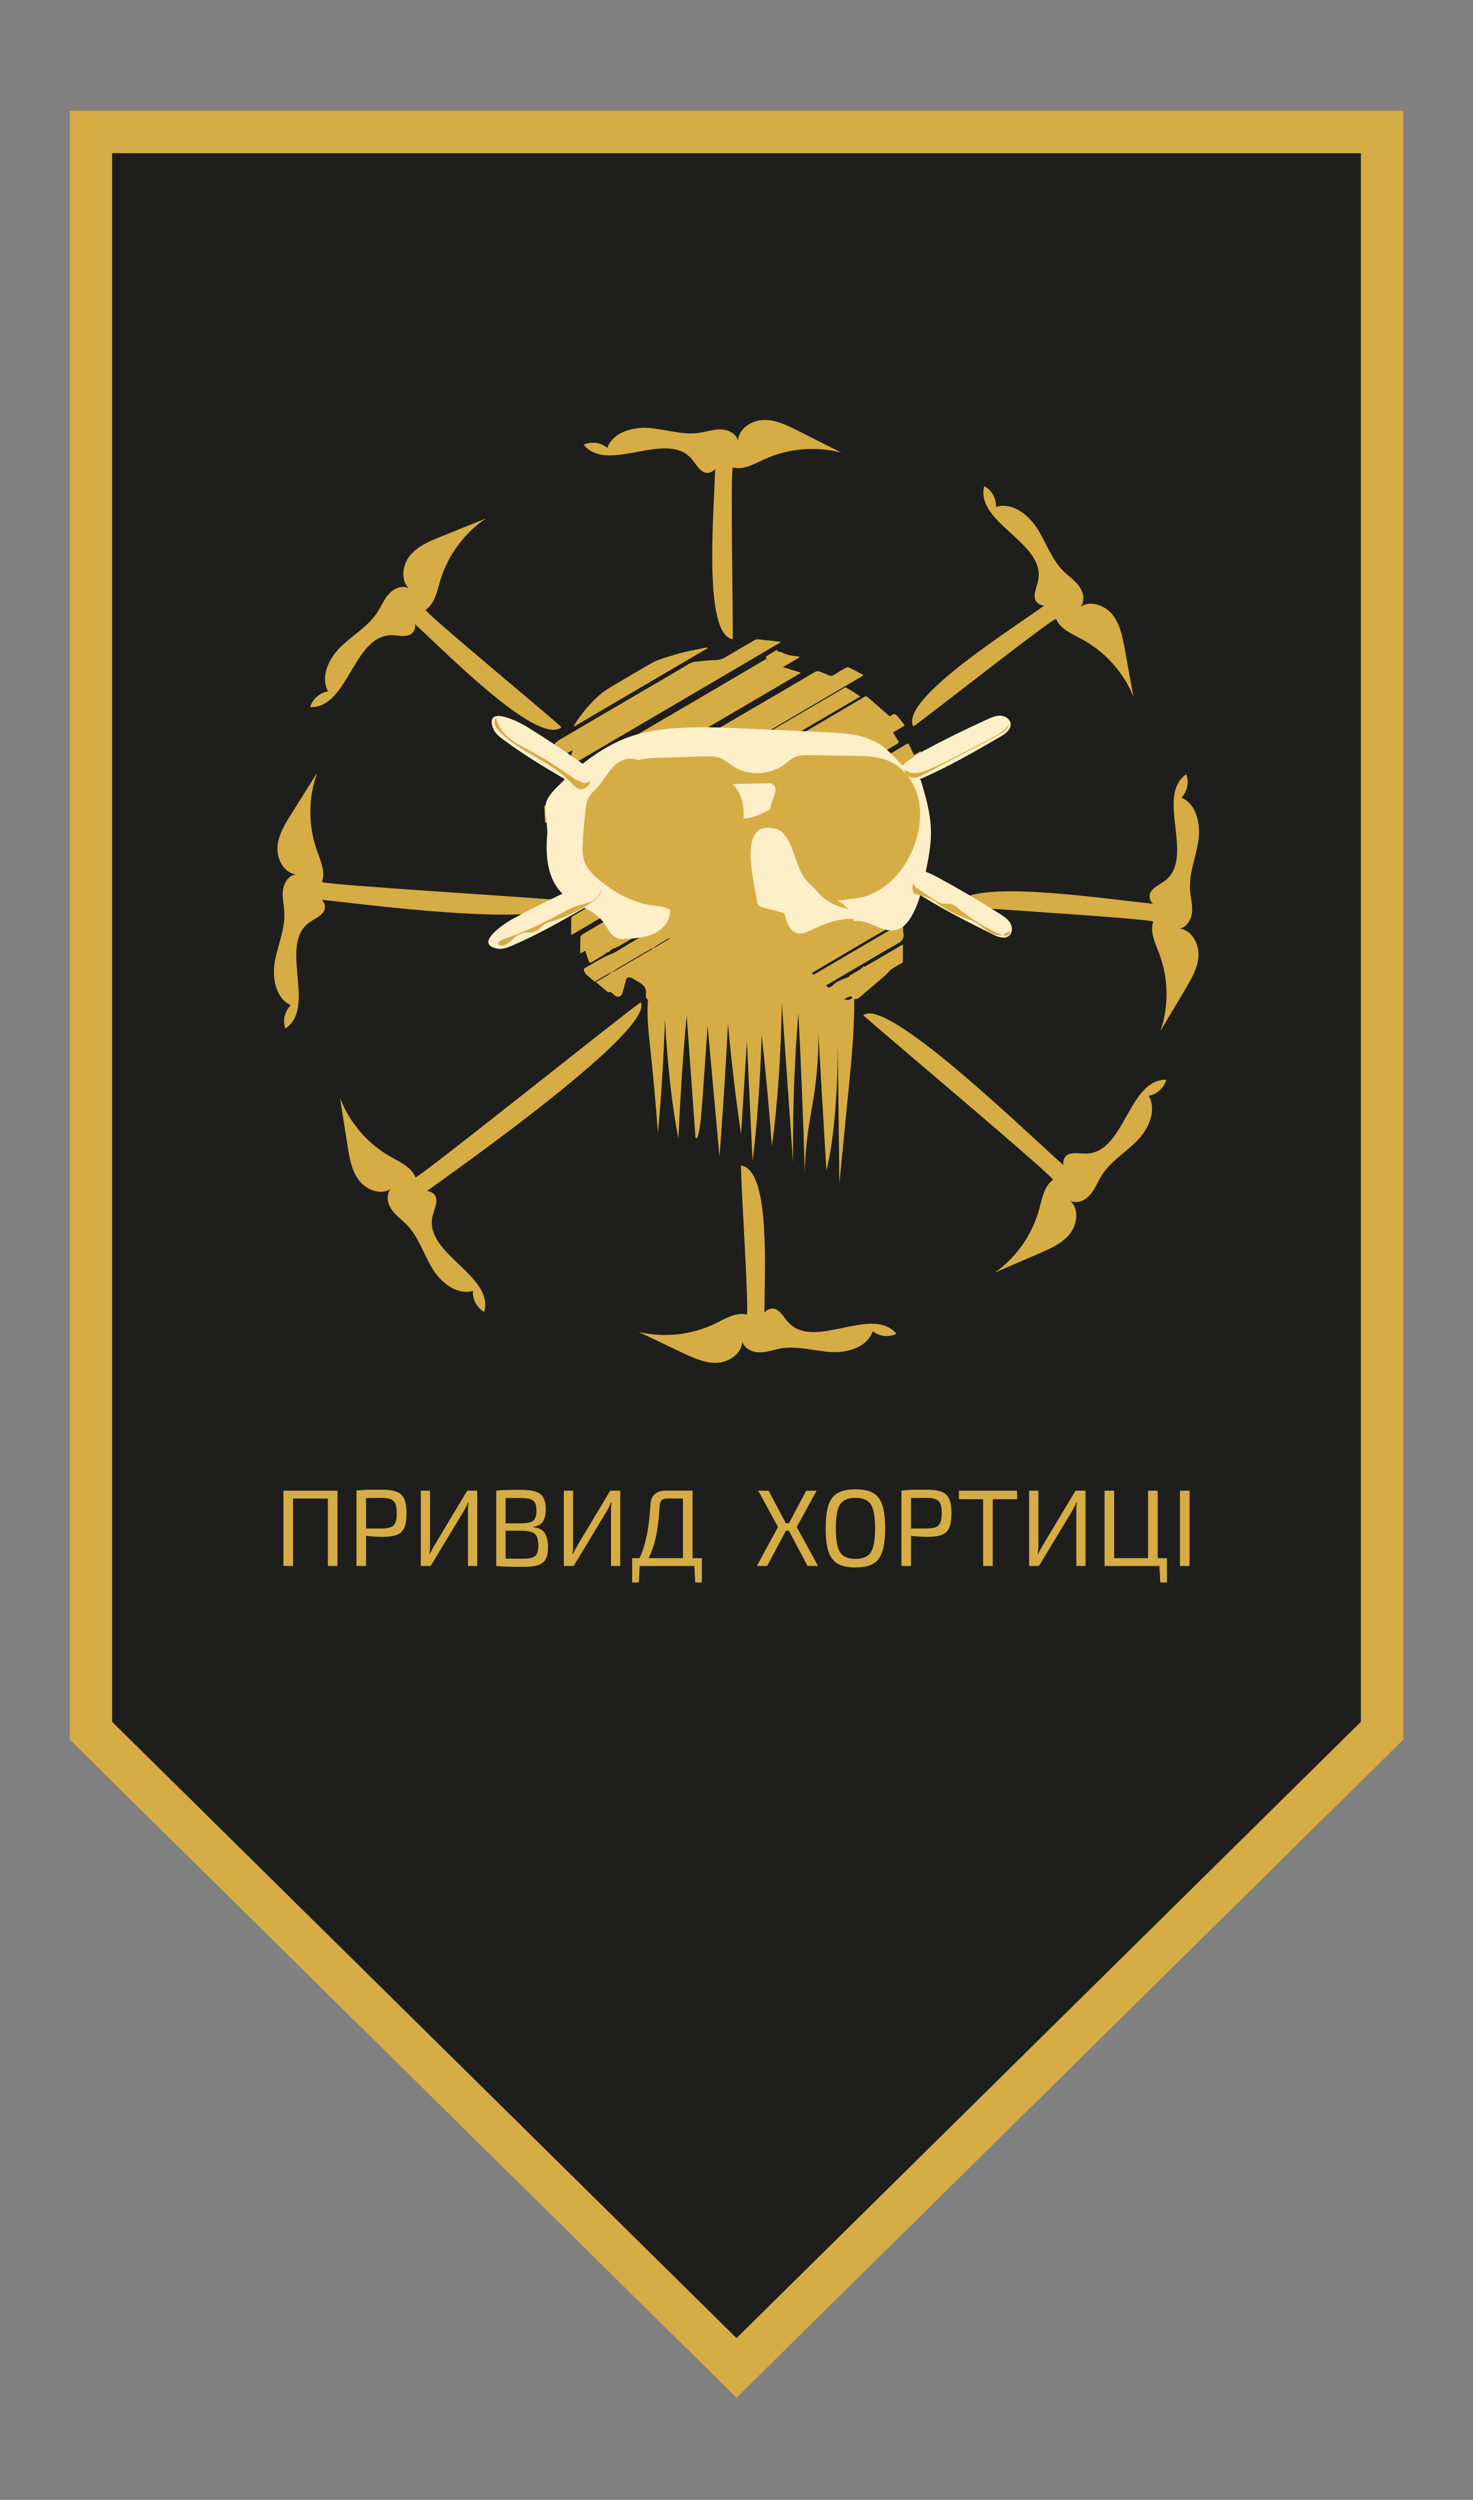 <?xml version="1.0" encoding="utf-8"?>
<!-- Generator: Adobe Illustrator 23.1.1, SVG Export Plug-In . SVG Version: 6.00 Build 0)  -->
<svg version="1.1" id="Шар_1" xmlns="http://www.w3.org/2000/svg" xmlns:xlink="http://www.w3.org/1999/xlink" x="0px" y="0px"
	 viewBox="0 0 382 648" style="enable-background:new 0 0 382 648;" xml:space="preserve">
<rect x="0" y="0" width="382" height="648" fill="#808080" stroke="none"/>
<style type="text/css">
	.st0{fill:#1E1E1C;stroke:#D6AC44;stroke-width:11;stroke-miterlimit:10;}
	.st1{fill:#D6AC44;}
	.st2{fill:#FFEFC9;}
</style>
<g>
	<polygon class="st0" points="358.42,448.62 358.42,34.21 23.58,34.21 23.58,448.62 191,613.79 358.42,448.62 	"/>
	<path class="st1" d="M177.52,233.3c-1.26,0.33-2.53,0.83-3.43,1.78c-0.86,0.91-1.3,2.16-1.42,3.4c-0.46,4.83,3.41,8.89,7.15,11.98
		c6.67,5.5,12.33,6.33,19.87,1.96c4.41-2.56,11.86-6.51,12.43-12.27c0.8-8.05-6.98-10.01-12.9-8.53
		C192.04,233.41,184.63,231.45,177.52,233.3z"/>
	<path class="st1" d="M271.94,156.14c-0.51,1.58-3.2,0.67-3.54-0.96c-0.34-1.63,0.56-3.23,0.86-4.86
		c1.79-9.71-16.34-14.72-14.03-24.31c1.94,1,3.19,3.2,3.05,5.38c4.12-1.3,8.36,1.92,10.68,5.56c2.33,3.64,3.69,7.96,6.75,11.02
		c1.35,1.35,3.01,2.42,4.14,3.96c1.13,1.54,1.61,3.84,0.39,5.32c2.63-1.7,6.35-0.35,8.29,2.1s2.57,5.67,3.13,8.74
		c0.76,4.15,1.51,8.3,2.27,12.44c-2.6-6.33-7.45-11.7-13.49-14.91c-2.51-1.34-5.45-2.55-6.55-5.17
		c-0.31-0.73-33.01,25.07-37.04,27.87C233.1,181.04,264.37,161.9,271.94,156.14z"/>
	<path class="st1" d="M109.59,309.54c0.55-1.57,3.21-0.59,3.52,1.04c0.3,1.64-0.63,3.22-0.97,4.84
		c-2.02,9.66,15.99,15.1,13.44,24.64c-1.91-1.05-3.11-3.28-2.92-5.45c-4.15,1.2-8.31-2.12-10.55-5.82c-2.24-3.7-3.5-8.05-6.49-11.18
		c-1.32-1.39-2.95-2.49-4.05-4.06c-1.1-1.57-1.52-3.87-0.26-5.32c-2.67,1.63-6.35,0.2-8.24-2.3c-1.89-2.5-2.43-5.73-2.92-8.82
		c-0.66-4.16-1.32-8.33-1.97-12.49c2.44,6.39,7.17,11.87,13.13,15.23c2.48,1.4,5.38,2.68,6.43,5.32
		c0.29,0.73,54.36-42.67,58.45-45.38C169.76,267.18,117.29,303.96,109.59,309.54z"/>
	<path class="st1" d="M276.85,302.93c-1.66-0.14-1.37-2.97,0.14-3.66c1.51-0.7,3.27-0.18,4.93-0.26
		c9.86-0.44,10.66-19.23,20.53-19.14c-0.54,2.11-2.41,3.83-4.56,4.18c2.19,3.73,0.01,8.58-3.02,11.66
		c-3.03,3.09-6.93,5.39-9.22,9.06c-1.01,1.62-1.68,3.48-2.93,4.93c-1.25,1.45-3.38,2.43-5.09,1.58c2.25,2.18,1.77,6.11-0.18,8.55
		s-4.94,3.78-7.82,5.02c-3.87,1.67-7.74,3.34-11.61,5.01c5.58-3.95,9.72-9.89,11.5-16.5c0.74-2.75,1.26-5.88,3.56-7.55
		c0.64-0.46-45.57-39.33-49.21-42.62C230.13,257.89,269.54,296.85,276.85,302.93z"/>
	<path class="st1" d="M106.57,160.86c1.65,0.18,1.3,3-0.22,3.66s-3.28,0.11-4.94,0.14c-9.87,0.2-11.12,18.97-20.98,18.64
		c0.59-2.1,2.5-3.77,4.66-4.07c-2.1-3.78,0.19-8.57,3.29-11.59s7.05-5.22,9.43-8.84c1.05-1.6,1.76-3.44,3.05-4.86
		c1.28-1.42,3.43-2.35,5.13-1.45c-2.19-2.23-1.62-6.15,0.38-8.55c2.01-2.4,5.03-3.66,7.93-4.83c3.91-1.58,7.82-3.16,11.73-4.73
		c-5.67,3.82-9.95,9.66-11.89,16.22c-0.8,2.73-1.4,5.85-3.74,7.46c-0.65,0.45,31.66,27.07,35.22,30.45
		C139.24,193.67,113.74,167.11,106.57,160.86z"/>
	<path class="st1" d="M300.4,234.37c-1.42,0.86-2.85-1.6-2.04-3.05s2.54-2.07,3.85-3.1c7.74-6.13-2.63-21.83,5.42-27.54
		c0.8,2.03,0.29,4.51-1.24,6.06c3.96,1.74,5.04,6.94,4.39,11.22s-2.46,8.43-2.16,12.74c0.13,1.91,0.68,3.8,0.52,5.71
		c-0.16,1.91-1.31,3.95-3.2,4.26c3.1,0.45,5.01,3.91,4.87,7.04c-0.14,3.13-1.79,5.96-3.39,8.65c-2.16,3.62-4.32,7.24-6.47,10.87
		c2.21-6.47,2.08-13.71-0.35-20.1c-1.01-2.66-2.43-5.5-1.54-8.2c0.25-0.75-46.11-3.53-50.99-4.06
		C250.01,226.89,290.91,233.74,300.4,234.37z"/>
	<path class="st1" d="M82.05,233.09c1.44-0.82,2.81,1.67,1.96,3.1c-0.85,1.43-2.59,2.01-3.92,3.01c-7.88,5.95,2.11,21.89-6.08,27.4
		c-0.75-2.05-0.19-4.51,1.39-6.02c-3.92-1.83-4.87-7.06-4.12-11.32c0.75-4.26,2.66-8.37,2.46-12.69c-0.08-1.91-0.58-3.82-0.38-5.72
		c0.21-1.9,1.41-3.92,3.3-4.18c-3.09-0.52-4.92-4.03-4.7-7.15c0.22-3.12,1.93-5.91,3.6-8.56c2.24-3.57,4.49-7.14,6.73-10.71
		c-2.36,6.42-2.4,13.66-0.13,20.11c0.95,2.68,2.3,5.56,1.34,8.24c-0.26,0.74,58.46,4.23,63.32,4.88
		C144.69,241.38,91.52,233.95,82.05,233.09z"/>
	<path class="st1" d="M198.27,341.66c-0.99-1.34,1.33-2.99,2.85-2.31c1.52,0.67,2.29,2.34,3.44,3.54
		c6.83,7.13,21.49-4.65,27.93,2.84c-1.94,0.99-4.46,0.71-6.15-0.68c-1.36,4.1-6.44,5.66-10.76,5.42c-4.32-0.24-8.62-1.66-12.89-0.97
		c-1.89,0.31-3.72,1.03-5.64,1.04c-1.91,0.02-4.05-0.94-4.54-2.79c-0.16,3.13-3.43,5.36-6.55,5.5s-6.1-1.23-8.92-2.57
		c-3.81-1.81-7.61-3.62-11.42-5.43c6.65,1.59,13.85,0.79,19.98-2.22c2.55-1.25,5.25-2.93,8.02-2.29c0.77,0.18-1.52-33.74-1.45-38.64
		C200.28,303.3,198.02,332.16,198.27,341.66z"/>
	<path class="st1" d="M185.47,120.16c0.95,1.36-1.4,2.95-2.9,2.24c-1.5-0.71-2.24-2.39-3.36-3.62c-6.66-7.29-21.6,4.14-27.85-3.5
		c1.97-0.94,4.48-0.6,6.13,0.82c1.46-4.07,6.58-5.5,10.89-5.16c4.31,0.35,8.58,1.87,12.86,1.27c1.9-0.26,3.75-0.94,5.66-0.91
		s4.03,1.04,4.47,2.9c0.23-3.12,3.55-5.27,6.68-5.34c3.13-0.07,6.07,1.37,8.86,2.78c3.76,1.9,7.53,3.8,11.29,5.7
		c-6.61-1.75-13.82-1.12-20.03,1.74c-2.58,1.19-5.32,2.8-8.07,2.1c-0.77-0.19,0.09,39.62-0.1,44.52
		C181.92,164.31,185.5,129.66,185.47,120.16z"/>
	<path class="st1" d="M227.9,216.05c0.72,0.51,1.46,1.05,1.94,1.79c0.58,0.91,0.7,2.02,0.8,3.09c0.26,2.85,0.28,6.15-1.85,8.06
		c-1.5,1.35-3.65,1.6-5.66,1.8c-4.35,0.42-8.97,0.8-12.86-1.19c-1.31-0.67-2.47-1.58-3.62-2.49c-1.41-1.1-2.84-2.24-3.76-3.77
		c-0.92-1.53-1.24-3.56-0.31-5.09c0.55-0.91,1.46-1.54,2.36-2.09C213.06,211.2,220.07,210.48,227.9,216.05z"/>
	<path class="st1" d="M159.85,213.99c-1.23,0.17-2.49,0.38-3.6,0.94c-1.04,0.52-1.91,1.33-2.75,2.13c-2.19,2.06-4.56,4.78-3.78,7.69
		c0.41,1.54,1.68,2.74,3.12,3.43c1.44,0.69,3.04,0.93,4.63,1.12c2.53,0.3,5.08,0.47,7.62,0.52c2.63,0.05,5.35-0.05,7.74-1.15
		c2.5-1.16,4.46-3.41,5.26-6.04C181.58,211.21,166.62,213.08,159.85,213.99z"/>
	<path class="st1" d="M230.73,185.68c1.36-0.82,1.37-0.83,2.45,0.48c0.49,0.6,0.94,1.23,1.45,1.9c-1.05,0.63-2.03,1.21-3.04,1.81
		c0.44,0.73,0.86,1.41,1.28,2.09c0.23,0.37,0.28,0.58-0.21,0.87c-3.52,2.02-7.02,4.09-10.52,6.15c-3.36,1.98-6.72,3.97-10.08,5.94
		c-3.92,2.3-7.85,4.58-11.77,6.88c-2.15,1.26-4.25,2.61-6.44,3.79c-1.58,0.85-3.04,1.88-4.62,2.73c-1.57,0.85-3.09,1.8-4.64,2.69
		c-0.14,0.08-0.36,0.13-0.49,0.08c-1.35-0.58-2.69-1.18-4.03-1.78c-0.07-0.03-0.12-0.1-0.22-0.19c0.78-0.47,1.54-0.92,2.44-1.46
		c-1.09-0.42-2.03-0.88-3.02-1.13c-0.37-0.09-0.89,0.26-1.28,0.51c-0.42,0.27-0.81,0.27-1.25,0.14c-2.36-0.7-4.72-1.43-7.09-2.07
		c-1.01-0.27-2.07-0.37-3.24-0.57c0.56-0.35,1.04-0.66,1.54-0.95c3.26-1.91,6.53-3.82,9.8-5.74c3.19-1.87,6.38-3.75,9.58-5.62
		c3.23-1.89,6.46-3.78,9.7-5.67c3.87-2.27,7.75-4.53,11.62-6.8c3.2-1.87,6.39-3.75,9.58-5.63c1.94-1.14,3.89-2.28,5.82-3.45
		c0.45-0.27,0.76-0.2,1.12,0.12C226.98,182.42,228.83,184.02,230.73,185.68z M191.32,215.75c0.08,0.03,0.16,0.05,0.24,0.08
		c-0.34-1,0.48-0.94,0.9-1.32c-0.35-0.1-0.75-0.19-0.94-0.03c-0.24,0.2-0.34,0.6-0.44,0.93
		C191.06,215.49,191.24,215.63,191.32,215.75z"/>
	<path class="st1" d="M189.8,247.59c0.53-0.26,1.08-0.49,1.6-0.79c2.01-1.17,4.01-2.37,6.11-3.61c0.05,0.76,0.09,1.46,0.14,2.16
		c0.07,0.04,0.15,0.08,0.22,0.12c0.98-0.82,1.99-1.6,2.92-2.46c0.82-0.75,1.51-1.6,1.87-2.69c0.05-0.15,0.23-0.29,0.38-0.38
		c1.64-0.97,3.31-1.91,4.93-2.91c0.54-0.33,0.98-0.11,1.44,0.02c1.74,0.51,3.51,0.62,5.3,0.43c0.11-0.01,0.23,0.14,0.35,0.15
		c0.21,0.02,0.43,0.04,0.62-0.02c3.16-1,5.81-2.8,8.16-5.11c0.64-0.62,1.5-1.01,2.16-1.62c0.68-0.63,1.3-1.35,1.84-2.11
		c0.97-1.37,1.69-2.87,2.22-4.47c0.07-0.21,0.35-0.36,0.55-0.5c0.54-0.37,1.08-0.72,1.63-1.08c0,0-0.02,0.02-0.02,0.02
		c0.83-0.45,1.66-0.88,2.48-1.34c1.39-0.8,2.77-1.63,4.32-2.54c-0.36,0.97-0.67,1.79-0.97,2.61c-0.3,0.86-0.59,1.71-0.87,2.58
		c-0.14,0.43-0.26,0.85-0.77,1c-1.32,0.4-1.38,1.59-1.6,2.65c-0.18,0.87-0.26,1.76-0.42,2.64c-0.03,0.16-0.19,0.35-0.33,0.44
		c-0.59,0.38-1.21,0.73-1.77,1.07c0.06,0.19,0.17,0.37,0.16,0.54c-0.05,1.32-0.11,2.64-0.22,3.95c-0.02,0.22-0.24,0.52-0.44,0.61
		c-0.69,0.31-1.09,0.73-0.91,1.53c0.29,1.31-0.26,2.03-1.45,2.68c-3.33,1.82-6.58,3.8-9.85,5.72c-3.23,1.89-6.44,3.81-9.67,5.7
		c-3.21,1.88-6.46,3.68-9.61,5.66c-1.16,0.73-2.3,0.87-3.57,0.8c-0.28-0.02-0.67,0-0.81-0.17c-0.63-0.75-1.13-0.19-1.66,0.09
		c-0.37,0.2-0.72,0.44-1.13,0.69c-0.27-0.23-0.54-0.47-0.71-0.62c-1.3,0.21-2.53,0.41-3.76,0.61c-0.65,0.11-1.11-0.24-1.51-0.71
		c-0.6,0.5-1.17,1.02-2.16,0.83c0.69-0.42,1.27-0.78,1.99-1.21c-0.76-0.16-1.39-0.31-2.02-0.42c-0.12-0.02-0.27,0.1-0.39,0.18
		c-0.2,0.13-0.38,0.37-0.59,0.4c-1.39,0.2-2.8,0.5-4.11-0.45c-0.23,0.01-0.51,0.54-0.73,0.12c-0.49-0.13-0.91-0.24-1.34-0.35
		c-0.11-0.03-0.27-0.08-0.32-0.03c-0.64,0.56-1.41,0.39-2.15,0.41c-0.63,0.02-1.27-0.09-1.76,0.53c-0.32,0.41-0.84,0.29-1.31,0.17
		c-0.39-0.1-0.8-0.15-1.28-0.23c0.14-0.12,0.23-0.24,0.35-0.31c2.57-1.5,5.13-3,7.7-4.51c0.09-0.05,0.14-0.17,0.2-0.26l-0.02,0.02
		c0.16-0.05,0.34-0.08,0.49-0.16c0.54-0.3,1.08-0.62,1.62-0.94c2.77-1.62,5.54-3.25,8.31-4.87c0.09-0.05,0.14-0.17,0.2-0.26
		C189.82,247.57,189.8,247.59,189.8,247.59z M193.86,252.33c-0.03-0.04-0.14-0.2-0.25-0.36c-0.11,0.13-0.29,0.26-0.31,0.4
		c-0.05,0.39-0.28,0.43-0.59,0.45c-0.11,0.01-0.2,0.18-0.3,0.28c0.09,0.09,0.17,0.22,0.28,0.25
		C193.33,253.55,193.81,253.19,193.86,252.33z M191.49,251.53c0.04,0.04,0.17,0.18,0.3,0.31c0.09-0.14,0.17-0.3,0.28-0.43
		c0.13-0.15,0.29-0.29,0.45-0.42c0.11-0.09,0.22-0.17,0.34-0.25c-0.12-0.1-0.24-0.26-0.37-0.28
		C191.85,250.35,191.5,250.69,191.49,251.53z"/>
	<path class="st1" d="M223.88,175.1c-23.76,13.93-47.48,27.84-71.27,41.79c-0.01-0.29-0.02-0.52-0.04-0.93
		c-0.22,0.14-0.5,0.24-0.5,0.33c0.03,0.62-0.34,0.71-0.75,0.68c-0.44,0.2,0.46,0.75-0.4,0.83c-0.22-0.55-0.45-1.14-0.67-1.72
		c0.06,0.01,0.13,0.02,0.19,0.03c0.13-0.21,0.23-0.44,0.39-0.63c0.14-0.16,0.33-0.27,0.51-0.39c0.15-0.1,0.31-0.19,0.59-0.37
		c-1.09-0.3-1.34-0.12-1.72,1.04c-0.14-0.31-0.23-0.54-0.37-0.86c-1.1,0.63-2.19,1.25-3.37,1.92c-0.17-0.68-0.36-1.35-0.51-2.03
		c-0.12-0.53-0.16-1.09-0.3-1.61c-0.1-0.36,0.03-0.53,0.3-0.68c4.23-2.47,8.46-4.93,12.68-7.4c2.4-1.41,4.79-2.83,7.18-4.25
		c0.14-0.08,0.29-0.13,0.52-0.1c-0.16,0.15-0.33,0.3-0.53,0.48c0.37,0.49,0.69,1.03,1.26,1.34c0.13-0.63-0.91-0.91-0.44-1.53
		c0.53,0.04,0.95,0.07,1.38,0.09c0.02,0.04,0.04,0.08,0.06,0.12c-0.21,0.1-0.42,0.21-0.63,0.31c0,0.06,0,0.11,0,0.17
		c0.23,0,0.52,0.09,0.68-0.02c0.18-0.12,0.36-0.45,0.31-0.63c-0.05-0.18-0.36-0.33-0.58-0.4c-0.18-0.05-0.4,0.04-0.6,0.08
		c-0.02-0.06-0.04-0.12-0.05-0.18c0.19-0.08,0.38-0.16,0.62-0.27c-0.12-0.13-0.22-0.24-0.42-0.46c0.25,0.02,0.45-0.02,0.53,0.06
		c0.22,0.21,0.38,0.47,0.57,0.71c0.31,0.4,0.63,0.48,1,0.07c0.12-0.13,0.29-0.21,0.5-0.36c-0.29-0.43-0.59-0.87-0.89-1.31
		c0.04-0.05,0.09-0.09,0.13-0.14c0.73,0.39,0.92,1.38,1.64,1.78c0.05-0.04,0.11-0.08,0.16-0.12c-0.1-0.22-0.21-0.44-0.33-0.69
		c1.03-0.56,0.38-1.17-0.01-1.8c0.57,0.23,0.83,1.26,1.64,0.59c0.15-0.12,0.16-0.41,0.24-0.65c-0.48-0.06-0.45,0.81-0.97,0.29
		c0.02-0.43,0.98-0.43,0.42-1.13c0.06-0.01,0.12-0.03,0.18-0.04c0.22,0.26,0.42,0.52,0.65,0.76c0.08,0.08,0.23,0.1,0.34,0.14
		c-0.01-0.12,0.03-0.27-0.03-0.36c-0.16-0.25-0.35-0.48-0.53-0.72c0.45-0.52,0.79-0.2,1.17,0.04c0.16,0.1,0.38,0.1,0.57,0.14
		c-0.01-0.19-0.02-0.37-0.03-0.56c-0.01-0.06-0.06-0.11-0.06-0.17c-0.01-0.14-0.01-0.29-0.02-0.44c0.14,0.05,0.29,0.07,0.4,0.15
		c0.47,0.32,1,0.22,1.15-0.26c0.04-0.13-0.02-0.3-0.03-0.52c-0.36,0.18-0.36,0.9-0.92,0.38c0.43-0.34,0.73-0.81,1.41-0.48
		c0.36,0.18,0.82-0.18,0.84-0.64c0.01-0.39,0.19-0.5,0.51-0.49c0.35,0.02,0.47-0.19,0.69-0.43c0.36-0.4,0.9-0.65,1.38-0.93
		c3.89-2.29,7.78-4.58,11.67-6.86c3.42-2,6.86-3.99,10.28-5.99c3.18-1.86,6.37-3.72,9.53-5.61c0.53-0.32,0.99-0.36,1.52-0.14
		c0.75,0.31,1.51,0.59,2.24,0.93c0.48,0.22,0.85,0.18,1.29-0.1c1.04-0.66,2.1-1.27,3.18-1.86c0.21-0.12,0.58-0.15,0.78-0.05
		c1.21,0.59,2.4,1.23,3.59,1.85C223.81,174.91,223.82,174.99,223.88,175.1z M165.43,202.87c0.09-0.11,0.16-0.2,0.25-0.28
		c0.21-0.2,0.57-0.34,0.21-0.71c-0.31-0.32-0.64-0.31-0.96-0.02c-0.32,0.29-0.35,0.63-0.1,0.97c0.28,0.37,0.54,0.83,1.12,0.56
		c0.35-0.16,0.57-0.44,0.38-0.9C165.96,202.61,165.98,203.35,165.43,202.87z M164.16,204.2c0.02,0.09,0.03,0.17,0.05,0.26
		c0.25-0.07,0.55-0.07,0.73-0.22c0.14-0.12,0.23-0.52,0.14-0.61c-0.16-0.17-0.46-0.22-0.7-0.27c-0.14-0.03-0.31,0.04-0.46,0.06
		c-0.01-0.05-0.03-0.1-0.04-0.15c0.19-0.1,0.38-0.2,0.56-0.3c-0.01-0.06-0.02-0.12-0.02-0.18c-0.2,0.01-0.46-0.04-0.59,0.06
		c-0.17,0.13-0.36,0.41-0.33,0.58c0.16,0.79,0.84,0.17,1.38,0.44C164.56,204,164.36,204.1,164.16,204.2z"/>
	<path class="st1" d="M141.35,213.24c-0.07-1.43-0.15-2.78-0.18-4.14c0-0.19,0.24-0.45,0.44-0.57c1.29-0.78,2.6-1.54,3.91-2.27
		c0.39-0.22,0.53-0.47,0.55-0.91c0.05-1.16,0.13-2.31,0.26-3.46c0.03-0.24,0.27-0.54,0.5-0.67c4.04-2.38,8.09-4.72,12.13-7.09
		c4.06-2.38,8.11-4.78,12.17-7.16c5.1-2.99,10.21-5.96,15.31-8.95c3.97-2.33,7.94-4.67,11.91-7.01c0.12-0.07,0.25-0.13,0.36-0.19
		c0.05,0.03,0.11,0.05,0.12,0.08c0.23,1.04,0.57,1.18,1.52,0.65c0.09-0.05,0.17-0.14,0.26-0.15c0.2-0.01,0.41,0.02,0.61,0.03
		c-0.02,0.22,0.05,0.52-0.07,0.66c-0.23,0.26-0.58,0.43-0.86,0.66c-0.11,0.09-0.17,0.23-0.25,0.34c0.15,0.02,0.36,0.1,0.45,0.03
		c0.42-0.34,0.87-0.67,1.18-1.1c0.14-0.2,0.11-0.75-0.06-0.91c-0.21-0.2-0.65-0.21-0.98-0.19c-0.24,0.02-0.46,0.27-0.71,0.33
		c-0.18,0.04-0.53-0.03-0.56-0.12c-0.06-0.19-0.02-0.52,0.11-0.63c0.42-0.36,0.89-0.67,1.38-0.94c0.14-0.07,0.47,0.01,0.59,0.14
		c0.38,0.4,0.68,0.86,1.04,1.27c0.09,0.1,0.3,0.11,0.45,0.16c-0.01-0.16,0.04-0.36-0.04-0.48c-0.32-0.45-0.68-0.87-1.07-1.35
		c0.93-0.16,1.8,0.24,2.71,0.49c0.89,0.25,1.84,0.28,2.76,0.41c0.01,0.07,0.02,0.14,0.03,0.21c-0.7,0.41-1.4,0.82-2.1,1.23
		c-0.69,0.4-1.37,0.81-2.17,1.28c1.59,0.5,3.04,0.95,4.5,1.4c0.01,0.06,0.02,0.11,0.03,0.17c-9.25,5.43-18.51,10.85-27.77,16.28
		c-0.03-0.14-0.06-0.26-0.14-0.57c-0.29,0.41-0.49,0.7-0.69,0.98c-0.05,0.06-0.1,0.13-0.17,0.17c-0.75,0.37-1.53,0.7-2.25,1.12
		c-0.52,0.3-0.95,0.77-1.47,1.08c-5.15,3.03-10.32,6.04-15.48,9.06c-4.69,2.75-9.37,5.52-14.05,8.28c-1.27,0.75-2.53,1.49-3.8,2.23
		C141.69,213.19,141.6,213.19,141.35,213.24z"/>
	<path class="st1" d="M147.53,198.71c0.32-1.48,0.6-2.78,0.91-4.25c-2.44,1.42-4.8,2.8-7.17,4.18c-0.05-0.04-0.11-0.09-0.16-0.13
		c0.68-1.49,1.46-2.95,2.02-4.49c0.62-1.69,2.08-2.31,3.44-3.11c3.68-2.17,7.37-4.33,11.05-6.48c3.84-2.25,7.69-4.49,11.53-6.74
		c3.2-1.87,6.41-3.72,9.58-5.65c0.97-0.59,2.02-0.53,3.05-0.66c1.29-0.17,2.59-0.26,3.88-0.28c0.92-0.02,1.71-0.29,2.49-0.76
		c2.5-1.5,5.03-2.98,7.56-4.43c0.29-0.17,0.69-0.22,1.03-0.19c1.89,0.2,3.78,0.44,5.84,0.68
		C184.22,177.23,165.94,187.89,147.53,198.71z"/>
	<path class="st1" d="M196.58,224.1c-1.15,0.67-2.27,1.33-3.41,2c-0.1-0.21-0.18-0.37-0.29-0.59c-0.11,0.07-0.2,0.11-0.22,0.16
		c-0.32,1.12-1.32,1.5-2.19,2.02c-0.79,0.47-1.59,0.92-2.43,1.35c1.22-1.82,2.46-3.62,3.31-5.64c-0.04-0.04-0.08-0.07-0.12-0.11
		c-0.38,0.21-0.76,0.42-1.21,0.66c-0.38-1.72-2.01-1.91-3.31-2.68c0.87-0.52,1.67-1.01,2.47-1.48c3.01-1.76,6.02-3.51,9.02-5.27
		c2.81-1.65,5.62-3.31,8.43-4.96c3.25-1.9,6.5-3.8,9.75-5.7c3.85-2.26,7.71-4.52,11.56-6.77c2.36-1.38,4.74-2.75,7.07-4.18
		c0.54-0.33,0.67-0.05,0.84,0.31c0.39,0.81,0.77,1.63,1.18,2.48c0.58-0.33,1.12-0.63,1.72-0.98c0.38,1.17,0.75,2.25,1.1,3.35
		c0.12,0.38,0.05,0.65-0.37,0.88c-3.87,2.24-7.72,4.51-11.58,6.77c-3.85,2.26-7.71,4.51-11.56,6.77c-0.94,0.55-1.85,1.15-2.81,1.65
		c-0.69,0.36-1.46,0.58-2.2,0.85c-2.12,0.78-4.27,1.48-6.36,2.34c-2.35,0.97-4.64,2.05-6.95,3.12
		C196.21,221.3,195.91,222.07,196.58,224.1z"/>
	<path class="st1" d="M179.22,253.79c-0.56,0.29-1.15,0.54-1.69,0.86c-2.62,1.53-5.24,3.04-7.83,4.62
		c-0.96,0.58-2.42-0.25-2.21-1.36c0.38-2.02-1-2.92-2.45-3.69c-0.62-0.33-1.16-0.92-2-0.86c-0.39,0.03-0.54,0.13-0.63,0.46
		c-0.34,1.23-0.67,2.46-1.03,3.68c-0.26,0.87-1.2,1.13-1.94,0.54c-0.22-0.17-0.42-0.38-0.65-0.55c-0.27-0.19-0.48-0.61-0.92-0.25
		c-0.04,0.03-0.22-0.06-0.3-0.13c-0.99-0.82-1.97-1.64-3.04-2.53c1.13-0.66,2.19-1.27,3.23-1.9c0.35-0.21,0.66-0.48,0.98-0.72
		l-0.02,0.02c0.17-0.05,0.35-0.08,0.49-0.16c0.53-0.3,1.04-0.62,1.56-0.92c2.78-1.62,5.55-3.23,8.33-4.86
		c0.1-0.06,0.17-0.2,0.25-0.3l-0.02,0.02c0.15-0.04,0.31-0.05,0.44-0.13c2.91-1.7,5.83-3.4,8.73-5.11c0.5-0.3,0.97-0.66,1.45-0.99
		l-0.02,0.02c0.6-0.31,1.21-0.59,1.8-0.93c1.65-0.95,3.29-1.92,4.93-2.88c0.04,0.04,0.08,0.09,0.12,0.13
		c-0.43,0.37-0.84,0.77-1.29,1.11c-1.01,0.77-2.02,1.55-2.12,2.93c-0.04,0.54,0.12,1.1,0.18,1.66c0.02,0.26,0,0.53,0,0.98
		c0.42,0.5,0.97,1.18,1.53,1.85c0.13,0.15,0.26,0.35,0.43,0.41c0.22,0.08,0.52,0.13,0.73,0.04c0.29-0.13,0.44-0.19,0.73,0.06
		c0.49,0.43,1.06,0.76,1.59,1.13c0.06-0.03,0.12-0.06,0.19-0.09c0-0.53,0.09-1.08-0.02-1.59c-0.18-0.82,0.12-1.52,0.44-2.2
		c0.67-1.44,1.43-2.85,2.11-4.28c0.13-0.27,0.08-0.63,0.08-0.95c0.01-1.14,0.02-2.27,0-3.41c-0.01-0.34,0.08-0.57,0.39-0.73
		c0.42-0.22,0.83-0.47,1.36-0.78c0,1.17,0.03,2.22-0.01,3.26c-0.02,0.55,0.21,1.14-0.28,1.67c-0.14,0.15-0.02,0.64,0.1,0.93
		c0.33,0.82,0.72,1.61,1.11,2.44c0.21-0.11,0.37-0.19,0.65-0.33c0.35,0.77,0.81,1.5,1.01,2.29c0.5,1.99,0.66,1.33-1.06,2.39
		c-1.5,0.93-3.04,1.79-4.56,2.69c-0.09,0.05-0.14,0.17-0.21,0.26l0.02-0.02c-0.15,0.05-0.31,0.06-0.44,0.14
		c-2.9,1.68-5.79,3.36-8.68,5.06c-0.52,0.31-1.01,0.69-1.51,1.04L179.22,253.79z"/>
	<path class="st1" d="M223.12,180.54c-3.92,2.29-7.71,4.5-11.5,6.72c-3.21,1.88-6.42,3.77-9.64,5.66
		c-3.85,2.26-7.71,4.51-11.56,6.77c-3.21,1.88-6.42,3.78-9.64,5.66c-3.85,2.26-7.71,4.51-11.57,6.77c-1.3,0.76-2.6,1.54-3.91,2.28
		c-0.28,0.16-0.63,0.23-0.96,0.25c-1.56,0.08-3.14-0.01-4.67,0.2c-2.15,0.31-3.85,1.43-4.77,3.48c-0.29,0.65-0.38,1.39-0.6,2.09
		c-0.07,0.23-0.17,0.53-0.35,0.64c-2.06,1.22-4.13,2.42-6.21,3.62c-0.02,0.01-0.04,0-0.1,0c-0.45-1.23-0.9-2.48-1.36-3.76
		c1.84-1.1,3.68-2.21,5.54-3.3c2-1.17,4.01-2.31,6.01-3.48c3.21-1.88,6.41-3.77,9.61-5.65c3.24-1.9,6.49-3.8,9.74-5.7
		c3.89-2.27,7.78-4.54,11.66-6.82c3.85-2.26,7.7-4.54,11.55-6.8c3.83-2.25,7.67-4.48,11.5-6.72c2.36-1.38,4.72-2.77,7.08-4.15
		c0.13-0.08,0.36-0.16,0.46-0.1C220.65,178.95,221.83,179.71,223.12,180.54z"/>
	<path class="st1" d="M163.54,234.85c0.98,0.57,1.9,1.11,2.82,1.66c0.37,0.22,0.76,0.34,1.1,0.03c1.08-0.99,2.18-0.9,3.51-0.43
		c1.23,0.43,2.6,0.46,3.99,0.68c-4.85,2.85-9.71,5.7-14.58,8.55c-0.55-0.2-0.33-0.63-0.23-1.12c-0.3,0.25-0.51,0.41-0.76,0.62
		c0.14,0.16,0.29,0.32,0.4,0.5c0.05,0.08,0.04,0.21,0.05,0.32c-0.11,0.01-0.23,0.05-0.32,0.01c-0.93-0.44-1.24-0.26-1.34,0.75
		c-0.01,0.15-0.16,0.29-0.2,0.36c-0.37-0.13-0.67-0.24-1.06-0.38c0.05,0.22,0.12,0.37,0.1,0.5c-0.02,0.16-0.07,0.39-0.19,0.46
		c-1.05,0.66-2.14,1.26-3.17,1.94c-0.49,0.32-0.8,0.29-1-0.24c-0.25-0.65-0.47-1.32-0.69-1.98c-0.06-0.18-0.06-0.38-0.11-0.67
		c-0.47,0.26-0.87,0.48-1.34,0.74c-0.02-0.24-0.06-0.45-0.06-0.66c0.01-1.2,0.02-2.4,0.07-3.59c0.01-0.22,0.22-0.51,0.42-0.63
		c2.35-1.41,4.71-2.79,7.07-4.17C159.86,237,161.72,235.92,163.54,234.85z"/>
	<path class="st1" d="M155.77,220.9c-0.17,2.74,0.69,5.16,2.05,7.5c0.5-0.26,0.96-0.51,1.41-0.75c0.81,1.06,1.59,2.1,2.43,3.2
		c-0.93,0.55-1.86,1.11-2.91,1.73c0.85,0.75,1.62,1.43,2.44,2.16c-4.34,2.54-8.63,5.06-13.04,7.65c-0.01-0.3-0.03-0.5-0.03-0.71
		c0-1.14,0.04-2.28,0.01-3.41c-0.01-0.47,0.19-0.7,0.55-0.9c0.91-0.51,1.82-1.02,2.71-1.57c0.18-0.11,0.38-0.35,0.39-0.54
		c0.04-0.89,0.02-1.78,0.02-2.79c-0.43,0.2-0.79,0.37-1.2,0.56c-0.08-0.71-0.11-1.38-0.22-2.03c-0.36-1.99-0.76-3.97-1.11-5.96
		c-0.03-0.18,0.08-0.49,0.22-0.58c2-1.21,4.01-2.38,6.03-3.56C155.55,220.87,155.62,220.9,155.77,220.9z"/>
	<path class="st1" d="M158.74,251.96c-0.5,0.24-1,0.47-1.48,0.74c-1,0.56-1.98,1.15-3.03,1.77c-0.53-0.45-1.09-0.92-1.61-1.36
		c0.17-0.31,0.32-0.6,0.47-0.88c-0.06-0.04-0.12-0.08-0.17-0.12c-0.26,0.18-0.37,0.82-0.9,0.31c0.26-0.23,0.48-0.42,0.78-0.68
		c-0.23-0.21-0.44-0.4-0.66-0.61c0.19-0.31,0.38-0.29,0.61,0.03c0.27,0.36,0.57,0.7,0.85,1.05c0.06-0.03,0.11-0.07,0.17-0.1
		c-0.02-0.11-0.02-0.25-0.08-0.34c-0.13-0.2-0.33-0.37-0.43-0.58c-0.07-0.16-0.02-0.37-0.02-0.55c0.18,0.01,0.37-0.03,0.52,0.03
		c0.26,0.12,0.47,0.31,0.72,0.45c0.11,0.06,0.35,0.09,0.37,0.05c0.07-0.12,0.1-0.3,0.07-0.43c-0.1-0.35-0.26-0.68-0.32-1.06
		c0.54,0.2,0.87,0.99,1.54,0.41c0.16-0.14,0.19-0.43,0.33-0.77c-0.5,0.12-0.45,0.92-1.04,0.43c0.26-0.33,0.51-0.65,0.65-0.83
		c0.47,0.04,0.88,0.14,1.25,0.08c0.15-0.03,0.24-0.43,0.28-0.71c-0.36,0.08-0.43,0.86-1.02,0.21c0.56-0.27,0.92-0.85,1.64-0.55
		c0.13,0.05,0.36-0.14,0.5-0.35c-0.12-0.03-0.24-0.05-0.38-0.08c0.06-0.06,0.09-0.12,0.13-0.15c2.21-1.13,4.25-2.56,6.41-3.77
		c2.16-1.22,4.28-2.49,6.42-3.73c0.49-0.28,0.96-0.59,1.46-0.86c0.24-0.13,0.52-0.25,0.79-0.27c3.97-0.26,7.2-2.06,9.98-4.79
		c0.72-0.7,1.31-1.52,2.02-2.23c0.4-0.4,0.9-0.72,1.4-1.02c0.97-0.6,1.97-1.16,3.06-1.68c-0.33,0.69-0.63,1.39-0.98,2.07
		c-0.68,1.3-1.37,2.6-2.1,3.87c-0.19,0.33-0.49,0.65-0.81,0.85c-1.93,1.16-3.89,2.27-5.83,3.41c-0.14,0.08-0.23,0.24-0.35,0.36
		l0.02-0.02c-0.2,0.07-0.42,0.1-0.61,0.21c-2.85,1.66-5.69,3.31-8.53,4.99c-0.52,0.31-1,0.69-1.49,1.04c0,0,0.02-0.02,0.02-0.02
		c-0.2,0.07-0.42,0.1-0.6,0.21c-2.83,1.64-5.65,3.29-8.47,4.96c-0.54,0.32-1.03,0.71-1.55,1.07L158.74,251.96z"/>
	<path class="st1" d="M232.96,208.46c0.77-0.41,1.55-0.81,2.31-1.25c1.13-0.65,2.25-1.32,3.38-1.98c0.13-0.08,0.29-0.11,0.52-0.19
		c0.05,1.44,0.1,2.81,0.14,4.19c0.01,0.26-0.1,0.48-0.4,0.28c-0.44-0.28-0.67,0.11-0.82,0.33c-0.17,0.25-0.57,0.51-0.24,0.93
		c0.1,0.13,0.16,0.28,0.25,0.42c0.2,0.3,0.37,0.68,0.9,0.22c-0.07,0.55-0.12,0.97-0.17,1.37c-0.97,0.29-1.11,0.2-1.89-1.28
		c0.19-0.22,0.39-0.45,0.69-0.78c-0.31-0.04-0.55-0.15-0.63-0.08c-0.6,0.5-0.84,0.02-1.12-0.38c-0.04-0.06-0.11-0.11-0.32-0.14
		c0.01,0.22-0.06,0.51,0.05,0.65c0.36,0.46,0.14,0.77-0.18,1.09c-0.88,0.2-1.55,0.73-2.15,1.38c-1.01,0.09-1.66,0.87-1.27,1.69
		c0.38,0.78,0.95,1.47,1.45,2.24c0.26-0.2,0.41-0.31,0.6-0.45c-0.4-0.58-0.8-1.12-1.14-1.68c-0.12-0.2-0.22-0.6-0.12-0.71
		c0.3-0.32,0.42-0.69,0.47-1.1c0.1,0.06,0.26,0.11,0.29,0.19c0.35,1.02,0.66,1.17,1.67,0.77c0.09-0.04,0.19-0.11,0.28-0.1
		c0.18,0.02,0.36,0.08,0.54,0.12c-0.06,0.18-0.07,0.42-0.2,0.52c-0.25,0.2-0.58,0.28-0.84,0.47c-0.12,0.09-0.21,0.32-0.19,0.47
		c0.01,0.08,0.32,0.24,0.39,0.19c0.52-0.33,1.07-0.65,1.49-1.08c0.32-0.33,0.25-0.87-0.12-1.15c-0.26-0.21-0.68-0.26-1.03-0.29
		c-0.22-0.01-0.45,0.19-0.68,0.23c-0.15,0.03-0.32-0.07-0.48-0.11c0.05-0.16,0.05-0.39,0.15-0.47c0.27-0.2,0.59-0.34,0.93-0.52
		c-0.02-0.19-0.03-0.41-0.05-0.63c0.8,0,1.22,0.51,1.6,1.14c0.5,0.84,0.74,0.9,1.81,0.68c0,0.46,0.09,0.91-0.02,1.32
		c-0.34,1.37-0.76,2.72-1.14,4.08c-0.18,0.64-0.77,0.79-1.24,1.07c-1.3,0.79-2.63,1.54-3.94,2.31c-0.1,0.06-0.16,0.2-0.24,0.31
		c0,0,0.02-0.02,0.02-0.02c-0.6,0.3-1.2,0.58-1.79,0.9c-0.61,0.33-1.2,0.7-1.83,1.06c0.12-0.92,0.24-1.75,0.34-2.59
		c0.05-0.44,0.09-0.88,0.12-1.32c0.01-0.11-0.04-0.29-0.1-0.32c-0.82-0.34-0.66-1.25-1.04-1.86c0.22,0.24,0.48,0.46,0.67,0.72
		c0.33,0.44,0.79,0.46,1.26,0.43c0.49-0.03,0.59-0.3,0.3-0.77c-1.13,0.41-1.27-0.7-1.92-1.15c0.23-0.26,0.41-0.45,0.58-0.64
		c-0.15-0.46-0.37-0.55-0.75-0.23c-0.1,0.08-0.33-0.01-0.5-0.02c0.02-0.16,0.03-0.32,0.05-0.51c-0.23,0.07-0.56,0.18-0.99,0.31
		c-1.19-1.05-2.76-1.47-4.42-1.72c0.06-0.13,0.11-0.24,0.16-0.35l-0.02,0.01c0.15-0.04,0.31-0.06,0.44-0.14
		c1.44-0.83,2.88-1.65,4.31-2.5c0.52-0.31,0.99-0.69,1.48-1.03l-0.02,0.02c0.17-0.05,0.35-0.07,0.49-0.16
		c0.91-0.52,1.81-1.04,2.7-1.59c0.42-0.25,0.81-0.55,1.21-0.83L232.96,208.46z M232.17,216.32c-0.48-1-0.93-1.34-1.56-1.23
		c-1.29,0.24-1.75,1.44-0.94,2.46c0.11,0.14,0.23,0.28,0.35,0.42c0.65,0.77,1.32,0.82,2.08,0.15c0.31-0.27,0.67-0.55,0.39-1.25
		c-0.25,0.23-0.44,0.4-0.64,0.56c-0.21,0.17-0.41,0.38-0.66,0.45c-0.13,0.04-0.33-0.18-0.58-0.32
		C231.2,217.09,231.69,216.71,232.17,216.32z"/>
	<path class="st1" d="M203.32,257.17c10.29-6.04,20.53-12.04,30.84-18.08c0.03,0.22,0.06,0.35,0.07,0.47
		c0.02,0.79-0.08,1.6,0.06,2.37c0.27,1.43-0.45,2.09-1.61,2.73c-3.08,1.7-6.1,3.53-9.14,5.31c-3.86,2.26-7.71,4.51-11.56,6.77
		c-0.56,0.33-1.14,0.62-1.65,1.01c-0.82,0.61-1.64,0.4-2.46,0.09c-0.3-0.11-0.54-0.28-0.88-0.07c-0.15,0.09-0.4,0.06-0.6,0.03
		c-0.82-0.11-1.65-0.22-2.47-0.36C203.73,257.42,203.55,257.29,203.32,257.17z"/>
	<path class="st1" d="M183.58,167.98c-11.57,6.78-23.13,13.56-34.7,20.35c-0.03-0.02-0.06-0.04-0.1-0.06
		c0.18-0.32,0.34-0.64,0.54-0.95c1.86-2.79,3.99-5.37,6.57-7.51c1.31-1.08,2.83-1.91,4.3-2.78c3.01-1.79,6.02-3.58,9.08-5.29
		c1.03-0.57,2.19-0.93,3.32-1.3c1.56-0.5,3.13-0.97,4.72-1.36c1.89-0.46,3.8-0.81,5.7-1.2c0.17-0.04,0.36,0,0.54,0
		C183.55,167.91,183.56,167.94,183.58,167.98z"/>
	<path class="st1" d="M222.37,214.66c-1.86,0.17-3.73,0.25-5.57,0.52c-1.64,0.24-3.24,0.69-4.86,1.04c-0.09,0.02-0.18,0.03-0.3-0.04
		c8.78-5.15,17.56-10.29,26.42-15.49c0.25,1.34,0.5,2.58,0.69,3.83c0.03,0.18-0.17,0.48-0.35,0.59c-1.71,1.02-3.44,2.01-5.16,3.02
		c-0.12,0.07-0.19,0.22-0.28,0.34c0,0,0.02-0.02,0.02-0.02c-0.13,0.02-0.28,0.01-0.39,0.08c-1.12,0.65-2.24,1.3-3.35,1.97
		c-0.24,0.15-0.45,0.35-0.67,0.53l0.02-0.02c-0.17,0.05-0.35,0.08-0.49,0.16c-1.42,0.82-2.85,1.63-4.26,2.48
		c-0.52,0.31-0.99,0.69-1.48,1.04L222.37,214.66z"/>
	<path class="st1" d="M220.21,252.97c4.64-2.72,9.28-5.44,13.94-8.17c0,1.48,0.02,2.91-0.01,4.34c-0.02,0.63-0.68,0.68-1.07,0.95
		c-0.61,0.42-1.33,0.7-1.91,1.16c-0.55,0.42-0.94,1.04-1.47,1.49c-2.22,1.92-4.46,3.82-6.71,5.72c-0.21,0.18-0.45,0.36-0.71,0.44
		c-0.85,0.25-1.24,0.01-1.51-0.85c-0.41-1.31-0.41-1.31,0.74-1.99c0.38-0.23,0.94-0.36,1.09-0.69c0.15-0.31-0.11-0.82-0.21-1.24
		c-0.11-0.45-0.25-0.89-0.4-1.41c-0.61,0.12-1.17,0.23-1.73,0.35C220.23,253.02,220.22,252.99,220.21,252.97z"/>
	<path class="st1" d="M194.92,230.79c0.69-0.36,1.38-0.71,2.08-1.08c0.75,0.97,1.79,1.85,2.23,2.98c0.44,1.14,1.39,1.65,2.06,2.47
		c0.45,0.54,0.91,0.49,1.32,0.09c1.38,0.76,2.73,1.49,4.14,2.26c-1.8,1.06-3.65,2.15-5.59,3.29c0.12-1,0.12-1.88-0.37-2.67
		c-0.04-0.07-0.08-0.14-0.13-0.21c-0.49-0.7-0.54-0.71-1.26-0.24c-0.96-0.65-2.01-1.3-2.38-2.45c-0.52-1.58-1.54-2.91-2.08-4.46
		L194.92,230.79z"/>
	<path class="st1" d="M217.91,254.49c-1.08,0.69-0.99,1.69-0.76,2.71c0.22,0.97-0.11,1.74-0.9,2.27c-0.32,0.21-0.79,0.3-1.18,0.28
		c-0.62-0.03-1.25-0.16-1.85-0.33c-0.42-0.13-0.8-0.4-1.24-0.63c-0.79,0.64-0.82,0.64-2.36,0.4c2.82-1.65,5.5-3.23,8.18-4.8
		C217.83,254.42,217.87,254.46,217.91,254.49z"/>
	<path class="st1" d="M194.94,230.77c-0.16-0.12-0.38-0.2-0.46-0.36c-0.36-0.67-0.68-1.37-1.03-2.05c-0.14-0.28-0.32-0.55-0.48-0.83
		c-0.06,0.02-0.13,0.04-0.19,0.06c-0.02,0.19-0.05,0.37-0.05,0.56c-0.01,1.05-0.03,2.11,0.01,3.16c0.02,0.45-0.14,0.71-0.53,0.9
		c-0.34,0.17-0.67,0.37-1.05,0.58c-0.03-0.16-0.07-0.28-0.07-0.41c-0.01-1.24-0.02-2.48,0.01-3.71c0-0.2,0.12-0.49,0.28-0.59
		c1.06-0.66,2.14-1.27,3.26-1.92c0.68,1.15,1.35,2.27,2.03,3.41c-0.49,0.29-0.96,0.56-1.42,0.85c-0.13,0.08-0.21,0.25-0.32,0.37
		C194.92,230.79,194.94,230.77,194.94,230.77z"/>
	<path class="st1" d="M168.55,199.3c0.29-0.02,0.83,0.76,0.72,1.03c-0.01,0.02-0.01,0.05-0.03,0.05c-0.1,0.04-0.27,0.12-0.3,0.09
		c-0.25-0.3-0.49-0.61-0.69-0.95c-0.05-0.08,0.08-0.26,0.12-0.4C168.43,199.18,168.49,199.24,168.55,199.3z"/>
	<path class="st1" d="M170.45,199.59c-0.24-0.37-0.42-0.62-0.56-0.89c-0.02-0.04,0.2-0.19,0.31-0.29c0.2,0.24,0.41,0.46,0.58,0.72
		C170.81,199.18,170.63,199.35,170.45,199.59z"/>
	<path class="st1" d="M191.32,215.75c-0.08-0.11-0.26-0.26-0.24-0.34c0.11-0.33,0.2-0.73,0.44-0.93c0.19-0.16,0.59-0.07,0.94,0.03
		c-0.43,0.38-1.25,0.32-0.9,1.32C191.48,215.8,191.4,215.77,191.32,215.75z"/>
	<path class="st1" d="M193.86,252.33c-0.05,0.86-0.53,1.22-1.17,1.02c-0.11-0.03-0.19-0.16-0.28-0.25c0.1-0.1,0.19-0.28,0.3-0.28
		c0.32-0.02,0.54-0.06,0.59-0.45c0.02-0.14,0.2-0.27,0.31-0.4C193.72,252.13,193.83,252.29,193.86,252.33z"/>
	<path class="st1" d="M191.49,251.53c0-0.84,0.36-1.18,0.99-1.07c0.14,0.02,0.25,0.18,0.37,0.28c-0.11,0.08-0.23,0.16-0.34,0.25
		c-0.16,0.13-0.32,0.26-0.45,0.42c-0.11,0.13-0.19,0.29-0.28,0.43C191.66,251.71,191.54,251.58,191.49,251.53z"/>
	<path class="st1" d="M165.43,202.87c0.55,0.48,0.53-0.26,0.9-0.37c0.18,0.46-0.03,0.74-0.38,0.9c-0.58,0.26-0.84-0.2-1.12-0.56
		c-0.26-0.34-0.22-0.69,0.1-0.97c0.32-0.28,0.65-0.29,0.96,0.02c0.36,0.37-0.01,0.51-0.21,0.71
		C165.6,202.67,165.53,202.76,165.43,202.87z"/>
	<path class="st1" d="M164.16,204.2c0.2-0.1,0.4-0.2,0.71-0.34c-0.54-0.27-1.22,0.35-1.38-0.44c-0.04-0.17,0.16-0.45,0.33-0.58
		c0.14-0.1,0.39-0.05,0.59-0.06c0.01,0.06,0.02,0.12,0.02,0.18c-0.19,0.1-0.38,0.2-0.56,0.3c0.01,0.05,0.03,0.1,0.04,0.15
		c0.15-0.02,0.32-0.09,0.46-0.06c0.25,0.05,0.55,0.1,0.7,0.27c0.09,0.09-0.01,0.5-0.14,0.61c-0.18,0.15-0.48,0.16-0.73,0.22
		C164.19,204.37,164.18,204.28,164.16,204.2z"/>
	<path class="st1" d="M232.17,216.32c-0.48,0.38-0.96,0.77-1.55,1.24c0.25,0.15,0.45,0.36,0.58,0.32c0.24-0.07,0.45-0.29,0.66-0.45
		c0.2-0.16,0.38-0.34,0.64-0.56c0.29,0.7-0.08,0.98-0.39,1.25c-0.76,0.68-1.43,0.62-2.08-0.15c-0.12-0.14-0.23-0.28-0.35-0.42
		c-0.81-1.02-0.36-2.22,0.94-2.46C231.24,214.98,231.68,215.33,232.17,216.32z M230.23,217.11c0.39-0.35,0.66-0.6,0.94-0.84
		c-0.14-0.14-0.36-0.44-0.41-0.41c-0.27,0.14-0.54,0.34-0.73,0.58C229.96,216.52,230.13,216.79,230.23,217.11z"/>
	<path class="st1" d="M235.38,211.84c0.02,0.22,0.04,0.44,0.05,0.63c-0.34,0.18-0.66,0.32-0.93,0.52c-0.11,0.08-0.11,0.31-0.15,0.47
		c0.16,0.04,0.33,0.13,0.48,0.11c0.24-0.04,0.46-0.25,0.68-0.23c0.35,0.02,0.77,0.08,1.03,0.29c0.37,0.29,0.44,0.82,0.12,1.15
		c-0.42,0.43-0.97,0.75-1.49,1.08c-0.07,0.04-0.39-0.11-0.39-0.19c-0.01-0.16,0.07-0.38,0.19-0.47c0.26-0.19,0.59-0.28,0.84-0.47
		c0.12-0.1,0.14-0.34,0.2-0.52c-0.18-0.04-0.36-0.11-0.54-0.12c-0.09-0.01-0.19,0.07-0.28,0.1c-1.01,0.4-1.32,0.25-1.67-0.77
		c-0.03-0.09-0.19-0.13-0.29-0.19l0.02,0.01c0.59-0.65,1.26-1.18,2.14-1.38C235.4,211.85,235.38,211.84,235.38,211.84z"/>
	<path class="st1" d="M233.24,213.22c-0.05,0.41-0.16,0.77-0.47,1.1c-0.1,0.11,0,0.51,0.12,0.71c0.34,0.57,0.74,1.1,1.14,1.68
		c-0.18,0.14-0.34,0.26-0.6,0.45c-0.51-0.76-1.08-1.45-1.45-2.24c-0.39-0.82,0.26-1.6,1.27-1.69
		C233.25,213.23,233.24,213.22,233.24,213.22z"/>
	<path class="st1" d="M222.35,214.67c0.49-0.35,0.97-0.73,1.48-1.04c1.41-0.84,2.84-1.66,4.26-2.48c0.15-0.08,0.33-0.11,0.49-0.16
		c-0.49,0.35-0.97,0.73-1.48,1.03c-1.43,0.85-2.87,1.68-4.31,2.5C222.66,214.61,222.5,214.63,222.35,214.67z"/>
	<path class="st1" d="M228.57,211.01c0.22-0.18,0.43-0.38,0.67-0.53c1.11-0.67,2.23-1.32,3.35-1.97c0.11-0.06,0.26-0.05,0.39-0.08
		c-0.4,0.28-0.79,0.58-1.21,0.83c-0.89,0.54-1.8,1.07-2.7,1.59C228.92,210.94,228.73,210.96,228.57,211.01z"/>
	<path class="st1" d="M230.23,217.11c-0.1-0.32-0.27-0.59-0.2-0.68c0.18-0.24,0.46-0.43,0.73-0.58c0.05-0.03,0.27,0.26,0.41,0.41
		C230.89,216.51,230.61,216.76,230.23,217.11z"/>
	<path class="st1" d="M201.45,168.45c-0.8,0.47-1.6,0.95-2.38,1.45c-0.16,0.1-0.33,0.22-0.39,0.4c-0.06,0.19,0.03,0.39,0.11,0.58
		c0.4,0.84,0.79,1.69,1.19,2.53c1.1-0.22,2.32-0.53,2.88-1.5c0.27-0.47,0.36-1.08,0.8-1.41c0.16-0.12,0.39-0.25,0.37-0.45
		c-0.01-0.12-0.1-0.21-0.19-0.29c-0.61-0.52-1.39-0.84-2.19-0.92"/>
	<path class="st1" d="M189.18,211.91c-0.45,1.55,0.1,3.34,1.33,4.37c0.41,0.35,0.99,0.62,1.48,0.4c0.6-0.27,0.69-1.07,0.69-1.73
		c0-0.59,0.01-1.18,0.01-1.77c0-0.22,0-0.46-0.15-0.62c-0.1-0.11-0.25-0.17-0.39-0.22c-1.13-0.4-2.26-0.81-3.39-1.21"/>
	<path class="st1" d="M178.98,192.95c-4.37,2.02-8.58,4.41-12.55,7.13c-0.47,0.32-0.99,0.73-1.02,1.3
		c-0.04,0.55,0.42,1.04,0.95,1.22c0.52,0.18,1.09,0.13,1.64,0.06c2.25-0.26,4.49-0.63,6.72-1.01c1.93-0.33,3.86-0.68,5.72-1.28
		c1.98-0.65,3.87-1.59,5.58-2.79c1.14-0.8,2.23-1.75,2.91-2.97c0.61-1.11,0.84-2.39,1.07-3.64c-1.99,0.4-3.88-1.17-5.83-0.98
		c-1.02,0.1-1.62,0.86-2.38,1.43C180.93,192.07,179.94,192.51,178.98,192.95z"/>
	<path class="st1" d="M217.84,259.43c0.31-0.03,0.63-0.08,0.91-0.22c0.28-0.14,0.5-0.38,0.77-0.55c0.98-0.64,2.29-0.33,3.45-0.53
		c0.28-0.05,0.57-0.13,0.77-0.33c0.2-0.19,0.29-0.46,0.37-0.72c0.58-1.8,0.97-3.67,1.16-5.55c-0.33-0.3-0.65-0.59-0.98-0.89
		c-0.08-0.07-0.17-0.14-0.27-0.14c-0.1,0.01-0.17,0.08-0.24,0.15c-1.14,1.14-2.5,2.06-3.99,2.7c-0.93,0.4-1.92,0.69-2.78,1.21
		c-0.87,0.52-1.63,1.34-1.77,2.35c-0.06,0.44-0.38,2.02-0.16,2.36C215.42,259.82,217.29,259.49,217.84,259.43z"/>
	<path class="st1" d="M158.76,246.02c-0.31,0.19-0.58,0.45-0.89,0.66c-0.45,0.3-0.98,0.49-1.53,0.52c-0.07,0-0.13,0.01-0.19-0.02
		c-0.15-0.07-0.17-0.27-0.17-0.43c0-0.22,0-0.44,0-0.66c0-0.17,0-0.34,0.08-0.48c0.07-0.12,0.18-0.2,0.29-0.28
		c0.84-0.58,1.73-1.09,2.65-1.54c0.08-0.04,0.16-0.08,0.25-0.07c0.37,0.01,1.2,0.9,1.15,1.3
		C160.32,245.61,159.19,245.75,158.76,246.02z"/>
	<path class="st1" d="M156.87,248c-0.37,0.15-0.71,0.35-1.05,0.55c-1.31,0.75-2.61,1.49-3.92,2.24c-0.21,0.12-0.45,0.27-0.49,0.51
		c-0.02,0.13,0.02,0.27,0.07,0.4c0.26,0.65,0.74,1.27,1.41,1.46c0.37,0.1,0.77,0.07,1.15,0c1.89-0.33,3.55-1.4,5.16-2.45
		c0.35-0.23,0.71-0.46,0.96-0.8c0.16-0.21,0.27-0.45,0.39-0.69c0.12-0.25,0.23-0.5,0.35-0.74c0.14-0.3,0.28-0.68,0.08-0.95
		c-0.34-0.45-1.45-0.61-1.96-0.44C158.3,247.34,157.58,247.72,156.87,248z"/>
	<path class="st1" d="M239.04,213.53c-0.03,0.34-0.06,0.68-0.22,0.98c-0.31,0.59-1.1,0.87-1.71,0.6c-0.55-0.24-0.86-0.8-1.21-1.29
		c-0.59-0.81-1.39-1.49-1.8-2.41c-0.08-0.18-0.15-0.37-0.14-0.57c0-0.32,0.18-0.62,0.42-0.83c0.48-0.43,1.14-0.57,1.77-0.69
		c0.69-0.13,1.4-0.32,2.1-0.4c0.41-0.04,0.79,0.03,0.91,0.47c0.16,0.59,0.02,1.4,0,2.01C239.14,212.11,239.14,212.83,239.04,213.53z
		"/>
	<path class="st1" d="M228.87,221.22c0.03,0.05,0.06,0.11,0.12,0.13c0.04,0.01,0.08,0,0.12,0c0.51-0.11,0.98-0.39,1.33-0.78
		c0.7-0.78,0.84-1.91,0.78-2.96c-0.01-0.16-0.02-0.33-0.08-0.48c-0.08-0.21-0.25-0.38-0.42-0.54c-0.61-0.56-1.32-1.02-2.08-1.34
		c-0.55-0.23-1.79-0.77-2.38-0.48c-0.67,0.33-0.66,1.07-0.24,1.53c0.59,0.63,0.97,1.33,1.38,2.09
		C227.91,219.32,228.4,220.26,228.87,221.22z"/>
	<path class="st1" d="M183.09,238.29c7.63-2.82,16.69-1.35,23.05,3.72c-0.08-3.08-1.66-6.06-4.1-7.93s-5.7-2.62-8.72-2.07
		c-2.45,0.44-4.69,1.67-7.03,2.52c-2.7,0.98-5.58,1.45-8.46,1.4c-2.34-0.04-5.41-1.21-6.07,1.98
		C170.55,243.76,181.04,239.05,183.09,238.29z"/>
	<path class="st1" d="M149.5,213.79c0.07,1.3,0.45,2.58,1.11,3.7c0.1,0.18,0.25,0.37,0.45,0.37c0.14,0,0.27-0.09,0.38-0.18
		c0.31-0.24,0.62-0.49,0.92-0.73c0.16-0.13,0.33-0.26,0.44-0.44c0.3-0.49,0.06-1.13-0.18-1.65c-0.33-0.71-0.66-1.42-0.99-2.13
		c-0.26-0.02-0.45,0.22-0.64,0.41c-0.81,0.81-2.09,0.84-3.24,0.81"/>
	<path class="st1" d="M228.6,234.79c-12.26,0.95-24.56,1.9-36.85,1.35c-6.89-0.31-13.89-1.08-20.62,0.43
		c-3.19,0.71-6.37,1.94-9.62,1.55c-1.01-0.12-1.99-0.4-2.94-0.76c-7.65-2.95-11.88-11.06-14.71-18.76
		c-0.79-2.16-1.54-4.46-1.09-6.71c0.89-4.45,5.81-6.68,10.13-8.08c12.16-3.94,24.62-6.94,37.24-8.96c6.29-1.01,12.7-1.77,19.03-1.08
		c6.34,0.69,12.66,2.96,17.3,7.34c1.83,1.73,3.35,3.74,4.87,5.74c0.92,1.22,1.84,2.43,2.65,3.73c2.45,3.95,3.75,8.57,4.01,13.22
		c0.12,2.1,0,4.33-1.14,6.09c-0.97,1.51-2.57,2.49-4.19,3.27c-3.3,1.59-6.91,2.54-10.56,2.78"/>
	<path class="st1" d="M170.62,293.64c0.86-9.1,1.48-19.05,1.83-29.34c0.67,12.02,1.89,22.84,3.49,30.88
		c0.48-11.15,1.2-21.9,2.14-31.89c0.76,10.52,1.52,21.03,2.28,31.55c0.82,1.3,1.43-4.4,1.77-9.17c0.46-6.58,0.92-13.17,1.38-19.75
		c1.03,11.31,2.06,22.62,3.08,33.92c0.86-11.16,1.59-22.66,2.2-34.41c0.95,10.28,2.09,19.88,3.4,28.55
		c0.5-8.01,1.01-16.03,1.51-24.04c0.49,10.35,0.98,20.7,1.47,31.06c1.19-9.56,2-20.89,2.35-32.75c1.02,9.11,1.91,18.77,2.66,28.84
		c1.44-10.38,2.35-23.49,2.58-37.07c0.97,13.76,1.93,27.53,2.9,41.29c-0.11-13.36,0.38-26.9,1.4-38.69
		c0.69,13.61,1.24,27.47,1.66,41.49c0.1-7.76,1.21-13.27,2.12-18.64c0.91-5.37,1.76-13.47,1.21-20.47
		c0.75,12.79,1.51,25.58,2.26,38.36c2.04-7.54,3.24-22.97,2.9-37.51c0.16,13.64,0.31,27.27,0.47,40.91
		c0.84-8.51,1.67-17.02,2.51-25.54c0.7-7.11,1.42-14.78,1.36-23.09c-1.45,1.93-2.95,0.9-4.42-0.25
		c-8.49-6.65-17.02-17.31-25.53-11.64c-1.73,1.15-3.45,2.98-5.18,3.9c-3.74,1.97-7.49-0.3-11.23-1.85c-2.06-0.86-5-1.87-6.68,7.35
		c-0.99,5.48-0.56,9.77,0.09,15.73C169.36,278.5,170.06,285.8,170.62,293.64z"/>
	<path class="st2" d="M141.9,216.55c-0.49,5.47,0.13,11.62,4.19,15.31c3.15,2.86,7.91,3.78,10.42,7.22
		c1.11,1.52,1.85,3.57,3.64,4.15c0.67,0.22,1.39,0.18,2.09,0.15c2.59-0.14,5.26-0.32,7.57-1.48s4.21-3.57,3.95-6.15
		c-2.71-1.35-6.35-0.66-8.54-2.76c-1.57-1.5-1.78-3.88-1.91-6.05c-0.17-3.01-0.34-6.02-0.51-9.03c-0.03-0.61-0.06-1.26,0.21-1.81
		c0.27-0.56,0.81-0.93,1.34-1.26c4.84-3.04,10.67-4.44,16.36-3.95c5.21,0.45,10.61,2.42,15.51,0.57c1.57-0.59,3-1.56,4.62-2.01
		c1.77-0.49,3.65-0.32,5.49-0.15c2.93,0.27,5.85,0.54,8.78,0.82c2.46,0.23,5.11,0.54,6.9,2.24c0.99,0.95,1.6,2.22,2.09,3.5
		c1.74,4.5,2.33,9.43,1.72,14.21c-2.34,2.17-5.55,3.37-8.74,3.3c2.15,1.06,3.8,3.1,4.38,5.42c3.84-0.7,7.56,3.39,11.27,2.18
		c1.51-0.49,2.62-1.79,3.46-3.14c2.15-3.47,3.01-7.57,3.83-11.57c0.74-3.6,1.48-7.24,1.41-10.91c-0.08-4.49-1.37-8.86-2.65-13.17
		c-4.19-2.1-6.65-6.63-10.57-9.2c-4.03-2.65-9.1-2.95-13.92-3.17c-6.92-0.32-13.83-0.64-20.75-0.95c-6.5-0.3-13.03-0.6-19.52-0.02
		c-4.36,0.39-8.73,1.19-12.75,2.92c-5.64,2.42-11.18,6.63-15.51,10.97c-1.39,1.39-3.76,3.5-4.18,5.52
		C141.09,210.64,142.13,213.96,141.9,216.55z"/>
	<path class="st2" d="M196.32,233.57c0.05,0.35,0.12,0.71,0.32,0.99c0.3,0.4,0.81,0.55,1.29,0.68c1.84,0.48,3.68,0.97,5.52,1.45
		c0.44,2.2,1.32,4.84,3.52,5.24c1.2,0.22,2.38-0.35,3.48-0.88c3.07-1.48,6.32-2.79,9.73-2.85c2.29-0.04,4.98,0.34,6.49-1.38
		c-1.39-0.25-2.78-0.49-4.17-0.74c-2.39-0.42-4.84-0.86-6.97-2.02c-4.76-2.57-7.02-8.05-8.89-13.12c-0.84-2.26-1.9-4.78-4.15-5.64
		C190.8,210.79,195.43,227.88,196.32,233.57z"/>
	<path class="st2" d="M234.75,202.7c1.36,0.27,2.74-0.26,4.01-0.81c7.17-3.1,13.95-7.03,20.71-10.96c1.31-0.76,2.81-1.88,2.61-3.39
		c-0.16-1.18-1.4-1.96-2.58-2.02c-1.19-0.06-2.32,0.43-3.4,0.92c-5.89,2.66-11.69,5.53-17.37,8.61
		C237.05,195.95,228.47,201.44,234.75,202.7z"/>
	<path class="st2" d="M234.07,227.99c0.52,1.29,1.72,2.15,2.87,2.91c6.52,4.3,13.53,7.81,20.52,11.31c1.36,0.68,3.12,1.32,4.26,0.32
		c0.9-0.78,0.87-2.25,0.27-3.27c-0.6-1.02-1.64-1.7-2.64-2.34c-5.45-3.47-11.03-6.74-16.72-9.81
		C240.97,226.22,231.68,222.05,234.07,227.99z"/>
	<path class="st2" d="M127.81,188.64c0.44,1.31,1.59,2.24,2.7,3.07c6.27,4.67,13.06,8.58,19.83,12.47c1.31,0.76,3.04,1.5,4.24,0.57
		c0.94-0.73,1-2.19,0.46-3.25c-0.54-1.06-1.53-1.79-2.5-2.49c-5.24-3.78-10.63-7.37-16.13-10.76
		C134.8,187.27,125.77,182.57,127.81,188.64z"/>
	<path class="st2" d="M128.91,245.88c1.36,0.27,2.74-0.26,4.01-0.81c7.17-3.1,13.95-7.03,20.71-10.96c1.31-0.76,2.81-1.88,2.61-3.39
		c-0.16-1.18-1.4-1.96-2.58-2.02c-1.19-0.06-2.32,0.43-3.4,0.92c-5.89,2.66-11.69,5.53-17.37,8.61
		C131.21,239.14,122.63,244.62,128.91,245.88z"/>
	<path class="st1" d="M161.38,200.34c1.18-3.17,5.32-3.79,8.71-3.89c4.12-0.13,8.24-0.25,12.36-0.38c1.54-0.05,3.14-0.08,4.55,0.52
		c1.09,0.47,1.99,1.28,2.98,1.94c3.9,2.6,9.4,2.5,13.21-0.22c1.07-0.76,2.03-1.72,3.26-2.19c1.08-0.41,2.27-0.4,3.43-0.38
		c3.78,0.06,7.57,0.11,11.35,0.17c3.24,0.05,6.59,0.12,9.53,1.47c3.7,1.7,6.33,5.33,7.33,9.28c1,3.95,0.51,8.18-0.82,12.03
		c-2.06,5.97-6.42,11.39-12.37,13.49c-5.95,2.11-13.43,0.18-16.69-5.23c-1.48-2.46-2.02-5.36-3.2-7.97
		c-1.19-2.61-3.42-5.11-6.28-5.2c-2.39-0.07-5.5,1.26-6.71-0.81c2.57,0.41,5.81,0.53,7.12-1.72c0.56-0.96,0.59-2.14,0.95-3.19
		c0.57-1.64,1.8-3.84,0.32-4.75c-0.46-0.28-1.03-0.28-1.57-0.27c-2.93,0.06-5.86,0.13-8.79,0.19c2.88,3.01,3.36,7.7,2.26,11.72
		c-1.09,4.01-3.52,7.52-5.9,10.93c-1.36,1.95-2.74,3.92-4.55,5.45c-3.71,3.13-8.95,4.07-13.72,3.19c-4.77-0.88-9.11-3.4-12.84-6.51
		c-1.55-1.3-3.07-2.78-3.74-4.69c-0.51-1.44-0.49-3.01-0.43-4.54c0.12-3.05,0.37-6.1,0.76-9.13c0.12-0.95,0.26-1.92,0.7-2.78
		c0.55-1.08,1.51-1.87,2.32-2.76c1.76-1.93,2.9-4.41,4.92-6.08c2.01-1.67,5.52-2.06,6.92,0.14"/>
	<path class="st1" d="M239.82,199.85c3.04-1.13,5.92-2.63,8.8-4.13c3-1.57,6-3.13,9-4.7c1.59-0.83,3.29-1.78,4.01-3.42
		c-0.06,1.41-1.47,2.31-2.72,2.97c-6.37,3.36-12.75,6.72-19.12,10.08c-1,0.53-2.08,1.07-3.21,0.96c-1-0.1-2.03-0.95-1.91-1.99
		C236.31,200.67,238.02,200.52,239.82,199.85z"/>
	<path class="st1" d="M236.97,228.08c-0.62,0.79,0.32,1.85,1.17,2.4c1.41,0.92,2.82,1.85,4.23,2.77c0.57,0.37,1.16,0.75,1.82,0.9
		c0.88,0.19,1.82-0.05,2.67,0.23c0.56,0.18,1.03,0.57,1.49,0.95c3.59,2.94,7.59,5.38,11.85,7.23c0.11-0.1,0.03-0.3,0.14-0.4
		c0.46-0.42,0.93-0.35,1.4-0.76c0.27,0.22,0.16,0.69-0.12,0.9c-0.28,0.21-0.66,0.22-1.01,0.22c-1.22,0-2.47-0.09-3.58-0.6
		c-1.54-0.7-2.64-2.11-4.13-2.9c-0.62-0.33-1.3-0.55-1.96-0.78c-2.3-0.81-4.5-1.88-6.57-3.17c-0.45-0.28-1.33-0.96-1.75-1.28
		c-1.46-1.1-3.68-1.67-5.46-2.11C236.27,230.73,236.66,229.34,236.97,228.08z"/>
	<path class="st1" d="M149.31,202.07c-3.73-2.55-7.47-5.1-11.44-7.25c-1.92-1.04-3.91-1.99-5.62-3.35c-1.71-1.36-3.16-3.2-3.54-5.35
		c-1.01,0.78-0.27,2.4,0.61,3.32c5.26,5.54,13.33,7.74,18.6,13.28c0.74,0.78,1.51,1.67,2.57,1.86c1.06,0.18,2.9-1.25,2.38-2.19
		c-0.36,0.42-0.94,0.64-1.49,0.57"/>
	<path class="st1" d="M134.24,242.43c0.69-0.42,1.47-0.66,2.27-0.71c0.63-0.04,1.27,0.04,1.88-0.13c1.07-0.3,1.77-1.29,2.69-1.9
		c0.72-0.47,1.56-0.71,2.38-0.97c3.77-1.19,7.36-2.97,10.59-5.26c0.95-0.68,1.99-1.7,1.67-2.82c-0.01,1.3-1.06,2.39-2.23,2.96
		c-1.17,0.57-2.49,0.75-3.73,1.15c-1.54,0.49-2.95,1.29-4.37,2.06c-3.97,2.15-8.07,4.07-12.26,5.74c-0.82,0.33-5.19,1.47-3.66,2.42
		C130.94,245.87,133.22,243.05,134.24,242.43z"/>
	<g>
		<path class="st1" d="M76,386.4v19.52h-2.49V386.4H76z M85.34,386.4v2.04h-9.56v-2.04H85.34z M87.52,386.4v19.52h-2.49V386.4H87.52
			z"/>
		<path class="st1" d="M99.18,386.15c1.57,0,2.8,0.18,3.71,0.54c0.91,0.36,1.56,0.98,1.95,1.85c0.4,0.88,0.59,2.12,0.59,3.72
			s-0.19,2.85-0.58,3.73c-0.39,0.89-1.02,1.5-1.9,1.85s-2.05,0.52-3.52,0.52c-0.79,0-1.55-0.02-2.28-0.06
			c-0.73-0.04-1.39-0.09-2-0.16c-0.6-0.07-1.12-0.14-1.54-0.21s-0.72-0.14-0.89-0.2l0.08-1.53c1,0,2.04,0,3.11,0s2.14,0,3.2,0
			c0.94-0.02,1.69-0.14,2.25-0.35s0.95-0.61,1.19-1.19c0.24-0.58,0.35-1.38,0.35-2.42c0-1.06-0.12-1.87-0.35-2.43
			s-0.63-0.96-1.19-1.19c-0.56-0.23-1.31-0.34-2.25-0.34c-1.55,0-2.88,0.01-4,0.03c-1.12,0.02-1.88,0.05-2.28,0.08l-0.4-2.01
			c0.72-0.08,1.39-0.13,2.01-0.17c0.62-0.04,1.3-0.06,2.04-0.07C97.22,386.15,98.12,386.15,99.18,386.15z M94.93,386.4v19.52h-2.49
			V386.4H94.93z"/>
		<path class="st1" d="M123.76,386.4v19.52h-2.4v-14.23c0-0.38,0.01-0.75,0.03-1.13c0.02-0.38,0.06-0.75,0.11-1.1h-0.14
			c-0.13,0.36-0.29,0.72-0.48,1.09s-0.37,0.71-0.54,1.03l-8.66,14.34h-2.55V386.4h2.4v14.09c0,0.4-0.01,0.79-0.04,1.17
			c-0.03,0.39-0.06,0.77-0.1,1.15h0.11c0.15-0.36,0.33-0.72,0.52-1.08c0.2-0.36,0.39-0.71,0.58-1.05l8.57-14.29H123.76z"/>
		<path class="st1" d="M135.02,386.18c1.6,0,2.88,0.15,3.82,0.44c0.94,0.29,1.63,0.81,2.05,1.54c0.42,0.74,0.64,1.77,0.64,3.11
			c0,1.4-0.26,2.46-0.78,3.2c-0.52,0.74-1.36,1.16-2.53,1.27v0.11c1.45,0.13,2.47,0.64,3.04,1.53c0.58,0.89,0.86,2.11,0.86,3.68
			c0,1.34-0.21,2.38-0.62,3.11c-0.42,0.74-1.08,1.25-1.99,1.54c-0.92,0.29-2.12,0.44-3.61,0.44c-1.11,0-2.07,0-2.87-0.01
			c-0.8-0.01-1.54-0.03-2.22-0.07c-0.68-0.04-1.39-0.08-2.12-0.14l0.4-1.98c0.42,0.02,1.2,0.04,2.36,0.06
			c1.16,0.02,2.51,0.03,4.06,0.03c1.04,0,1.85-0.09,2.45-0.27c0.59-0.18,1.02-0.51,1.27-1c0.25-0.49,0.38-1.2,0.38-2.12
			c0-1.02-0.13-1.8-0.4-2.35c-0.26-0.55-0.71-0.93-1.33-1.16c-0.62-0.23-1.47-0.35-2.55-0.37h-6.28v-1.9h6.25
			c0.94-0.02,1.69-0.12,2.25-0.3c0.56-0.18,0.96-0.51,1.2-0.99s0.37-1.16,0.37-2.02c0-0.89-0.13-1.57-0.4-2.04
			c-0.26-0.47-0.7-0.79-1.32-0.96c-0.61-0.17-1.45-0.25-2.5-0.25c-0.92,0-1.75,0-2.49,0s-1.38,0-1.94,0.01
			c-0.56,0.01-1.02,0.03-1.4,0.07l-0.4-1.98c0.66-0.08,1.29-0.13,1.88-0.16c0.59-0.03,1.25-0.05,1.95-0.06
			C133.23,386.18,134.06,386.18,135.02,386.18z M131.12,386.4v19.52h-2.43V386.4H131.12z"/>
		<path class="st1" d="M160.85,386.4v19.52h-2.4v-14.23c0-0.38,0.01-0.75,0.03-1.13c0.02-0.38,0.06-0.75,0.11-1.1h-0.14
			c-0.13,0.36-0.29,0.72-0.48,1.09s-0.37,0.71-0.54,1.03l-8.66,14.34h-2.55V386.4h2.4v14.09c0,0.4-0.01,0.79-0.04,1.17
			c-0.03,0.39-0.06,0.77-0.1,1.15h0.11c0.15-0.36,0.33-0.72,0.52-1.08c0.2-0.36,0.39-0.71,0.58-1.05l8.57-14.29H160.85z"/>
		<path class="st1" d="M182.02,403.89v2.04h-18.08v-2.04H182.02z M165.92,405.73l-0.25,4.47h-1.73v-4.47H165.92z M179.61,386.4
			v19.52h-2.49v-17.49h-4.02c-0.7,0-1.2,0.15-1.51,0.45c-0.31,0.3-0.49,0.81-0.52,1.53c-0.08,1.28-0.17,2.5-0.3,3.66
			s-0.28,2.26-0.47,3.31s-0.43,2.06-0.72,3.03c-0.29,0.97-0.64,1.91-1.05,2.81c-0.41,0.91-0.89,1.8-1.46,2.69h-2.32
			c0.96-1.57,1.71-3.22,2.23-4.97s0.92-3.54,1.17-5.38c0.25-1.84,0.43-3.68,0.52-5.53c0.04-1.15,0.41-2.05,1.1-2.69
			c0.7-0.64,1.65-0.96,2.86-0.96H179.61z M182.02,405.73v4.47h-1.73l-0.23-4.47H182.02z"/>
		<path class="st1" d="M199.33,386.4l4.98,9.42l-5.35,10.1h-2.69l5.49-10.1l-5.12-9.42H199.33z M205.7,394.84v1.92h-3.03v-1.92
			H205.7z M211.78,386.4l-5.15,9.42l5.52,10.1h-2.72l-5.35-10.1l5.01-9.42H211.78z"/>
		<path class="st1" d="M221.85,386.04c1.41,0,2.62,0.17,3.61,0.51c0.99,0.34,1.78,0.9,2.38,1.68c0.59,0.78,1.03,1.82,1.3,3.13
			c0.27,1.3,0.41,2.91,0.41,4.81c0,1.91-0.14,3.51-0.41,4.81c-0.27,1.3-0.71,2.34-1.3,3.13c-0.59,0.78-1.39,1.34-2.38,1.68
			c-0.99,0.34-2.19,0.51-3.61,0.51c-1.42,0-2.62-0.17-3.61-0.51c-0.99-0.34-1.79-0.9-2.39-1.68c-0.6-0.78-1.04-1.83-1.32-3.13
			c-0.27-1.3-0.41-2.9-0.41-4.81c0-1.9,0.14-3.51,0.41-4.81c0.27-1.3,0.71-2.34,1.32-3.13c0.6-0.78,1.4-1.34,2.39-1.68
			C219.24,386.21,220.44,386.04,221.85,386.04z M221.85,388.27c-1.28,0-2.3,0.25-3.04,0.74c-0.75,0.49-1.27,1.31-1.58,2.45
			c-0.31,1.14-0.47,2.71-0.47,4.71c0,1.98,0.16,3.55,0.47,4.7c0.31,1.15,0.84,1.97,1.58,2.46c0.75,0.49,1.76,0.74,3.04,0.74
			c1.28,0,2.3-0.25,3.04-0.74c0.75-0.49,1.27-1.31,1.58-2.46c0.31-1.15,0.47-2.72,0.47-4.7c0-2-0.16-3.57-0.47-4.71
			c-0.31-1.14-0.84-1.96-1.58-2.45C224.15,388.52,223.14,388.27,221.85,388.27z"/>
		<path class="st1" d="M240.5,386.15c1.57,0,2.8,0.18,3.71,0.54c0.91,0.36,1.56,0.98,1.95,1.85c0.4,0.88,0.59,2.12,0.59,3.72
			s-0.19,2.85-0.58,3.73c-0.39,0.89-1.02,1.5-1.9,1.85s-2.05,0.52-3.52,0.52c-0.79,0-1.55-0.02-2.28-0.06
			c-0.73-0.04-1.39-0.09-2-0.16c-0.6-0.07-1.12-0.14-1.54-0.21s-0.72-0.14-0.89-0.2l0.08-1.53c1,0,2.04,0,3.11,0s2.14,0,3.2,0
			c0.94-0.02,1.69-0.14,2.25-0.35s0.95-0.61,1.19-1.19c0.24-0.58,0.35-1.38,0.35-2.42c0-1.06-0.12-1.87-0.35-2.43
			s-0.63-0.96-1.19-1.19c-0.56-0.23-1.31-0.34-2.25-0.34c-1.55,0-2.88,0.01-4,0.03c-1.12,0.02-1.88,0.05-2.28,0.08l-0.4-2.01
			c0.72-0.08,1.39-0.13,2.01-0.17c0.62-0.04,1.3-0.06,2.04-0.07C238.55,386.15,239.44,386.15,240.5,386.15z M236.26,386.4v19.52
			h-2.49V386.4H236.26z"/>
		<path class="st1" d="M263.76,386.4v2.21h-15.08v-2.21H263.76z M257.45,386.4v19.52h-2.49V386.4H257.45z"/>
		<path class="st1" d="M281.52,386.4v19.52h-2.4v-14.23c0-0.38,0.01-0.75,0.03-1.13c0.02-0.38,0.06-0.75,0.11-1.1h-0.14
			c-0.13,0.36-0.29,0.72-0.48,1.09s-0.37,0.71-0.54,1.03l-8.66,14.34h-2.55V386.4h2.4v14.09c0,0.4-0.01,0.79-0.04,1.17
			c-0.03,0.39-0.06,0.77-0.1,1.15h0.11c0.15-0.36,0.33-0.72,0.52-1.08c0.2-0.36,0.39-0.71,0.58-1.05l8.57-14.29H281.52z"/>
		<path class="st1" d="M286.45,405.93V386.4h2.49v19.52H286.45z M288.71,405.93v-2.04h13.92v2.04H288.71z M297.74,405.93V386.4h2.49
			v19.52H297.74z M300.91,410.2l-0.25-4.47h1.98v4.47H300.91z"/>
		<path class="st1" d="M308.49,386.4v19.52H306V386.4H308.49z"/>
	</g>
</g>
</svg>

